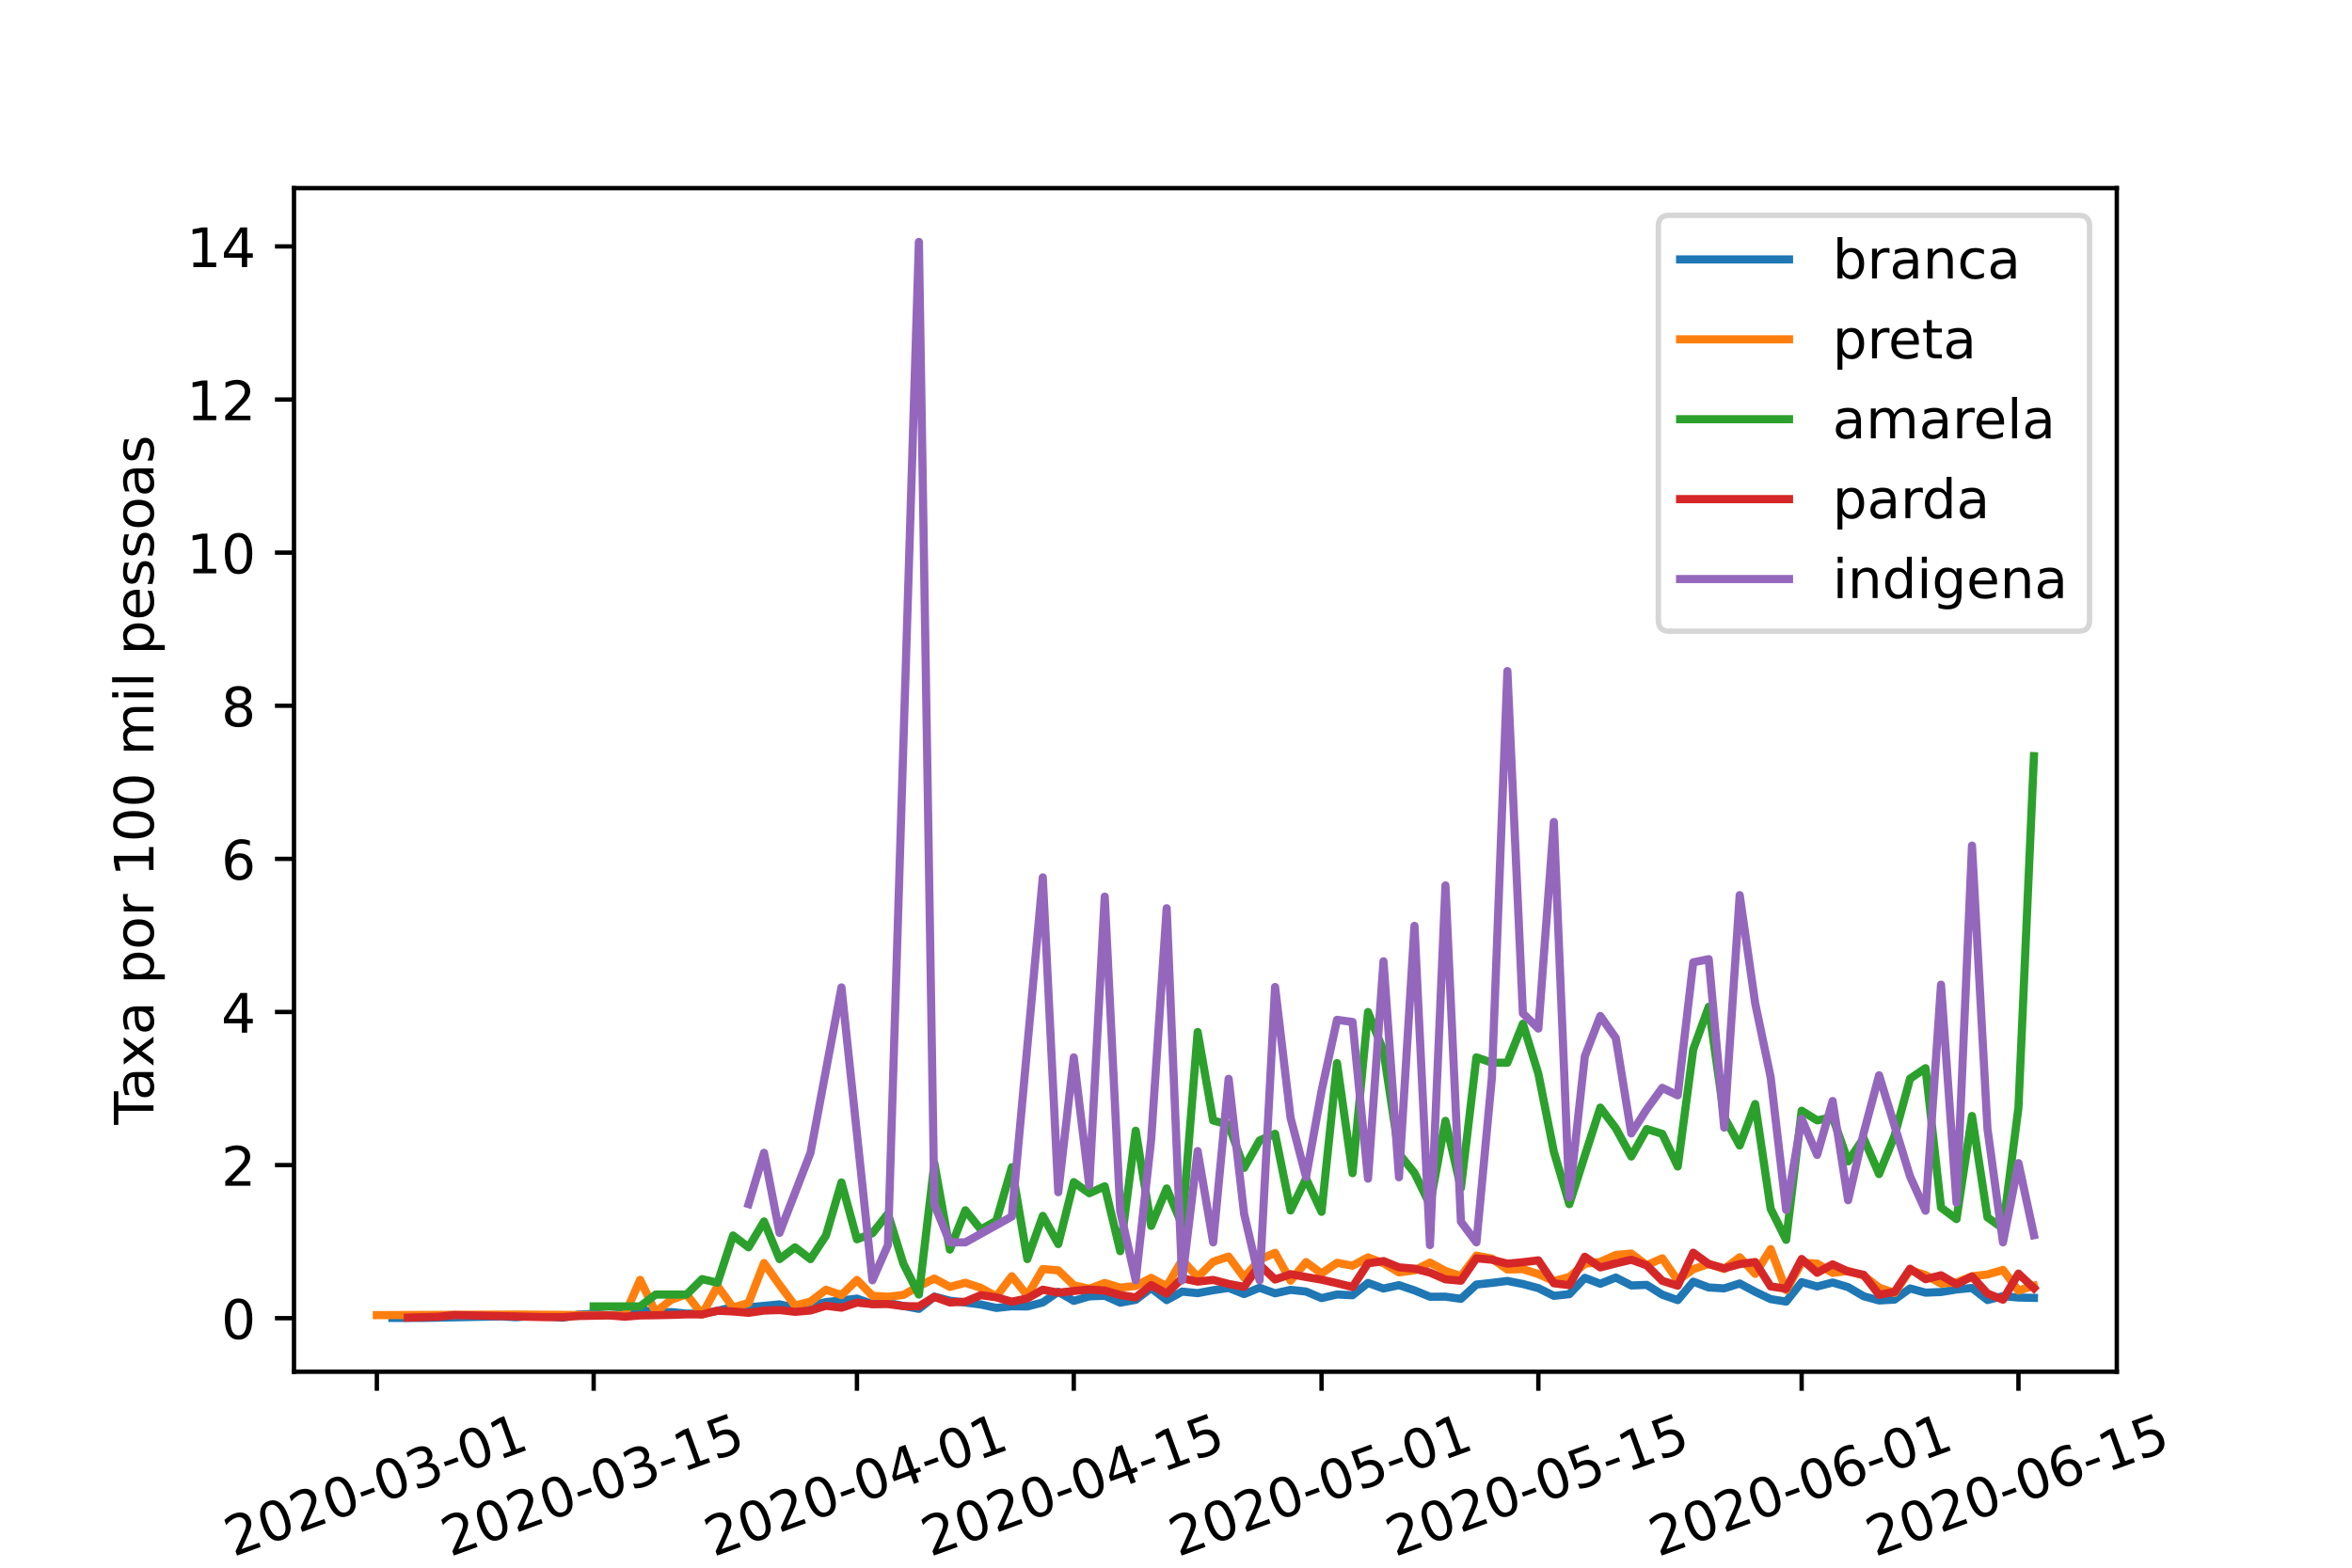 <?xml version="1.0" encoding="utf-8" standalone="no"?>
<!DOCTYPE svg PUBLIC "-//W3C//DTD SVG 1.1//EN"
  "http://www.w3.org/Graphics/SVG/1.1/DTD/svg11.dtd">
<!-- Created with matplotlib (https://matplotlib.org/) -->
<svg height="288pt" version="1.1" viewBox="0 0 432 288" width="432pt" xmlns="http://www.w3.org/2000/svg" xmlns:xlink="http://www.w3.org/1999/xlink">
 <defs>
  <style type="text/css">
*{stroke-linecap:butt;stroke-linejoin:round;}
  </style>
 </defs>
 <g id="figure_1">
  <g id="patch_1">
   <path d="M 0 288 
L 432 288 
L 432 0 
L 0 0 
z
" style="fill:#ffffff;"/>
  </g>
  <g id="axes_1">
   <g id="patch_2">
    <path d="M 54 252 
L 388.8 252 
L 388.8 34.56 
L 54 34.56 
z
" style="fill:#ffffff;"/>
   </g>
   <g id="matplotlib.axis_1">
    <g id="xtick_1">
     <g id="line2d_1">
      <defs>
       <path d="M 0 0 
L 0 3.5 
" id="m5250e4dfdf" style="stroke:#000000;stroke-width:0.8;"/>
      </defs>
      <g>
       <use style="stroke:#000000;stroke-width:0.8;" x="69.218" xlink:href="#m5250e4dfdf" y="252"/>
      </g>
     </g>
     <g id="text_1">
      <!-- 2020-03-01 -->
      <defs>
       <path d="M 19.188 8.297 
L 53.609 8.297 
L 53.609 0 
L 7.328 0 
L 7.328 8.297 
Q 12.938 14.109 22.625 23.891 
Q 32.328 33.688 34.812 36.531 
Q 39.547 41.844 41.422 45.531 
Q 43.312 49.219 43.312 52.781 
Q 43.312 58.594 39.234 62.25 
Q 35.156 65.922 28.609 65.922 
Q 23.969 65.922 18.812 64.312 
Q 13.672 62.703 7.812 59.422 
L 7.812 69.391 
Q 13.766 71.781 18.938 73 
Q 24.125 74.219 28.422 74.219 
Q 39.75 74.219 46.484 68.547 
Q 53.219 62.891 53.219 53.422 
Q 53.219 48.922 51.531 44.891 
Q 49.859 40.875 45.406 35.406 
Q 44.188 33.984 37.641 27.219 
Q 31.109 20.453 19.188 8.297 
z
" id="DejaVuSans-50"/>
       <path d="M 31.781 66.406 
Q 24.172 66.406 20.328 58.906 
Q 16.5 51.422 16.5 36.375 
Q 16.5 21.391 20.328 13.891 
Q 24.172 6.391 31.781 6.391 
Q 39.453 6.391 43.281 13.891 
Q 47.125 21.391 47.125 36.375 
Q 47.125 51.422 43.281 58.906 
Q 39.453 66.406 31.781 66.406 
z
M 31.781 74.219 
Q 44.047 74.219 50.516 64.516 
Q 56.984 54.828 56.984 36.375 
Q 56.984 17.969 50.516 8.266 
Q 44.047 -1.422 31.781 -1.422 
Q 19.531 -1.422 13.062 8.266 
Q 6.594 17.969 6.594 36.375 
Q 6.594 54.828 13.062 64.516 
Q 19.531 74.219 31.781 74.219 
z
" id="DejaVuSans-48"/>
       <path d="M 4.891 31.391 
L 31.203 31.391 
L 31.203 23.391 
L 4.891 23.391 
z
" id="DejaVuSans-45"/>
       <path d="M 40.578 39.312 
Q 47.656 37.797 51.625 33 
Q 55.609 28.219 55.609 21.188 
Q 55.609 10.406 48.188 4.484 
Q 40.766 -1.422 27.094 -1.422 
Q 22.516 -1.422 17.656 -0.516 
Q 12.797 0.391 7.625 2.203 
L 7.625 11.719 
Q 11.719 9.328 16.594 8.109 
Q 21.484 6.891 26.812 6.891 
Q 36.078 6.891 40.938 10.547 
Q 45.797 14.203 45.797 21.188 
Q 45.797 27.641 41.281 31.266 
Q 36.766 34.906 28.719 34.906 
L 20.219 34.906 
L 20.219 43.016 
L 29.109 43.016 
Q 36.375 43.016 40.234 45.922 
Q 44.094 48.828 44.094 54.297 
Q 44.094 59.906 40.109 62.906 
Q 36.141 65.922 28.719 65.922 
Q 24.656 65.922 20.016 65.031 
Q 15.375 64.156 9.812 62.312 
L 9.812 71.094 
Q 15.438 72.656 20.344 73.438 
Q 25.25 74.219 29.594 74.219 
Q 40.828 74.219 47.359 69.109 
Q 53.906 64.016 53.906 55.328 
Q 53.906 49.266 50.438 45.094 
Q 46.969 40.922 40.578 39.312 
z
" id="DejaVuSans-51"/>
       <path d="M 12.406 8.297 
L 28.516 8.297 
L 28.516 63.922 
L 10.984 60.406 
L 10.984 69.391 
L 28.422 72.906 
L 38.281 72.906 
L 38.281 8.297 
L 54.391 8.297 
L 54.391 0 
L 12.406 0 
z
" id="DejaVuSans-49"/>
      </defs>
      <g transform="translate(42.857 286.017)rotate(-20)scale(0.1 -0.1)">
       <use xlink:href="#DejaVuSans-50"/>
       <use x="63.623" xlink:href="#DejaVuSans-48"/>
       <use x="127.246" xlink:href="#DejaVuSans-50"/>
       <use x="190.869" xlink:href="#DejaVuSans-48"/>
       <use x="254.492" xlink:href="#DejaVuSans-45"/>
       <use x="290.576" xlink:href="#DejaVuSans-48"/>
       <use x="354.199" xlink:href="#DejaVuSans-51"/>
       <use x="417.822" xlink:href="#DejaVuSans-45"/>
       <use x="453.906" xlink:href="#DejaVuSans-48"/>
       <use x="517.529" xlink:href="#DejaVuSans-49"/>
      </g>
     </g>
    </g>
    <g id="xtick_2">
     <g id="line2d_2">
      <g>
       <use style="stroke:#000000;stroke-width:0.8;" x="109.041" xlink:href="#m5250e4dfdf" y="252"/>
      </g>
     </g>
     <g id="text_2">
      <!-- 2020-03-15 -->
      <defs>
       <path d="M 10.797 72.906 
L 49.516 72.906 
L 49.516 64.594 
L 19.828 64.594 
L 19.828 46.734 
Q 21.969 47.469 24.109 47.828 
Q 26.266 48.188 28.422 48.188 
Q 40.625 48.188 47.75 41.5 
Q 54.891 34.812 54.891 23.391 
Q 54.891 11.625 47.562 5.094 
Q 40.234 -1.422 26.906 -1.422 
Q 22.312 -1.422 17.547 -0.641 
Q 12.797 0.141 7.719 1.703 
L 7.719 11.625 
Q 12.109 9.234 16.797 8.062 
Q 21.484 6.891 26.703 6.891 
Q 35.156 6.891 40.078 11.328 
Q 45.016 15.766 45.016 23.391 
Q 45.016 31 40.078 35.438 
Q 35.156 39.891 26.703 39.891 
Q 22.75 39.891 18.812 39.016 
Q 14.891 38.141 10.797 36.281 
z
" id="DejaVuSans-53"/>
      </defs>
      <g transform="translate(82.68 286.017)rotate(-20)scale(0.1 -0.1)">
       <use xlink:href="#DejaVuSans-50"/>
       <use x="63.623" xlink:href="#DejaVuSans-48"/>
       <use x="127.246" xlink:href="#DejaVuSans-50"/>
       <use x="190.869" xlink:href="#DejaVuSans-48"/>
       <use x="254.492" xlink:href="#DejaVuSans-45"/>
       <use x="290.576" xlink:href="#DejaVuSans-48"/>
       <use x="354.199" xlink:href="#DejaVuSans-51"/>
       <use x="417.822" xlink:href="#DejaVuSans-45"/>
       <use x="453.906" xlink:href="#DejaVuSans-49"/>
       <use x="517.529" xlink:href="#DejaVuSans-53"/>
      </g>
     </g>
    </g>
    <g id="xtick_3">
     <g id="line2d_3">
      <g>
       <use style="stroke:#000000;stroke-width:0.8;" x="157.398" xlink:href="#m5250e4dfdf" y="252"/>
      </g>
     </g>
     <g id="text_3">
      <!-- 2020-04-01 -->
      <defs>
       <path d="M 37.797 64.312 
L 12.891 25.391 
L 37.797 25.391 
z
M 35.203 72.906 
L 47.609 72.906 
L 47.609 25.391 
L 58.016 25.391 
L 58.016 17.188 
L 47.609 17.188 
L 47.609 0 
L 37.797 0 
L 37.797 17.188 
L 4.891 17.188 
L 4.891 26.703 
z
" id="DejaVuSans-52"/>
      </defs>
      <g transform="translate(131.037 286.017)rotate(-20)scale(0.1 -0.1)">
       <use xlink:href="#DejaVuSans-50"/>
       <use x="63.623" xlink:href="#DejaVuSans-48"/>
       <use x="127.246" xlink:href="#DejaVuSans-50"/>
       <use x="190.869" xlink:href="#DejaVuSans-48"/>
       <use x="254.492" xlink:href="#DejaVuSans-45"/>
       <use x="290.576" xlink:href="#DejaVuSans-48"/>
       <use x="354.199" xlink:href="#DejaVuSans-52"/>
       <use x="417.822" xlink:href="#DejaVuSans-45"/>
       <use x="453.906" xlink:href="#DejaVuSans-48"/>
       <use x="517.529" xlink:href="#DejaVuSans-49"/>
      </g>
     </g>
    </g>
    <g id="xtick_4">
     <g id="line2d_4">
      <g>
       <use style="stroke:#000000;stroke-width:0.8;" x="197.222" xlink:href="#m5250e4dfdf" y="252"/>
      </g>
     </g>
     <g id="text_4">
      <!-- 2020-04-15 -->
      <g transform="translate(170.86 286.017)rotate(-20)scale(0.1 -0.1)">
       <use xlink:href="#DejaVuSans-50"/>
       <use x="63.623" xlink:href="#DejaVuSans-48"/>
       <use x="127.246" xlink:href="#DejaVuSans-50"/>
       <use x="190.869" xlink:href="#DejaVuSans-48"/>
       <use x="254.492" xlink:href="#DejaVuSans-45"/>
       <use x="290.576" xlink:href="#DejaVuSans-48"/>
       <use x="354.199" xlink:href="#DejaVuSans-52"/>
       <use x="417.822" xlink:href="#DejaVuSans-45"/>
       <use x="453.906" xlink:href="#DejaVuSans-49"/>
       <use x="517.529" xlink:href="#DejaVuSans-53"/>
      </g>
     </g>
    </g>
    <g id="xtick_5">
     <g id="line2d_5">
      <g>
       <use style="stroke:#000000;stroke-width:0.8;" x="242.734" xlink:href="#m5250e4dfdf" y="252"/>
      </g>
     </g>
     <g id="text_5">
      <!-- 2020-05-01 -->
      <g transform="translate(216.372 286.017)rotate(-20)scale(0.1 -0.1)">
       <use xlink:href="#DejaVuSans-50"/>
       <use x="63.623" xlink:href="#DejaVuSans-48"/>
       <use x="127.246" xlink:href="#DejaVuSans-50"/>
       <use x="190.869" xlink:href="#DejaVuSans-48"/>
       <use x="254.492" xlink:href="#DejaVuSans-45"/>
       <use x="290.576" xlink:href="#DejaVuSans-48"/>
       <use x="354.199" xlink:href="#DejaVuSans-53"/>
       <use x="417.822" xlink:href="#DejaVuSans-45"/>
       <use x="453.906" xlink:href="#DejaVuSans-48"/>
       <use x="517.529" xlink:href="#DejaVuSans-49"/>
      </g>
     </g>
    </g>
    <g id="xtick_6">
     <g id="line2d_6">
      <g>
       <use style="stroke:#000000;stroke-width:0.8;" x="282.557" xlink:href="#m5250e4dfdf" y="252"/>
      </g>
     </g>
     <g id="text_6">
      <!-- 2020-05-15 -->
      <g transform="translate(256.196 286.017)rotate(-20)scale(0.1 -0.1)">
       <use xlink:href="#DejaVuSans-50"/>
       <use x="63.623" xlink:href="#DejaVuSans-48"/>
       <use x="127.246" xlink:href="#DejaVuSans-50"/>
       <use x="190.869" xlink:href="#DejaVuSans-48"/>
       <use x="254.492" xlink:href="#DejaVuSans-45"/>
       <use x="290.576" xlink:href="#DejaVuSans-48"/>
       <use x="354.199" xlink:href="#DejaVuSans-53"/>
       <use x="417.822" xlink:href="#DejaVuSans-45"/>
       <use x="453.906" xlink:href="#DejaVuSans-49"/>
       <use x="517.529" xlink:href="#DejaVuSans-53"/>
      </g>
     </g>
    </g>
    <g id="xtick_7">
     <g id="line2d_7">
      <g>
       <use style="stroke:#000000;stroke-width:0.8;" x="330.914" xlink:href="#m5250e4dfdf" y="252"/>
      </g>
     </g>
     <g id="text_7">
      <!-- 2020-06-01 -->
      <defs>
       <path d="M 33.016 40.375 
Q 26.375 40.375 22.484 35.828 
Q 18.609 31.297 18.609 23.391 
Q 18.609 15.531 22.484 10.953 
Q 26.375 6.391 33.016 6.391 
Q 39.656 6.391 43.531 10.953 
Q 47.406 15.531 47.406 23.391 
Q 47.406 31.297 43.531 35.828 
Q 39.656 40.375 33.016 40.375 
z
M 52.594 71.297 
L 52.594 62.312 
Q 48.875 64.062 45.094 64.984 
Q 41.312 65.922 37.594 65.922 
Q 27.828 65.922 22.672 59.328 
Q 17.531 52.734 16.797 39.406 
Q 19.672 43.656 24.016 45.922 
Q 28.375 48.188 33.594 48.188 
Q 44.578 48.188 50.953 41.516 
Q 57.328 34.859 57.328 23.391 
Q 57.328 12.156 50.688 5.359 
Q 44.047 -1.422 33.016 -1.422 
Q 20.359 -1.422 13.672 8.266 
Q 6.984 17.969 6.984 36.375 
Q 6.984 53.656 15.188 63.938 
Q 23.391 74.219 37.203 74.219 
Q 40.922 74.219 44.703 73.484 
Q 48.484 72.75 52.594 71.297 
z
" id="DejaVuSans-54"/>
      </defs>
      <g transform="translate(304.552 286.017)rotate(-20)scale(0.1 -0.1)">
       <use xlink:href="#DejaVuSans-50"/>
       <use x="63.623" xlink:href="#DejaVuSans-48"/>
       <use x="127.246" xlink:href="#DejaVuSans-50"/>
       <use x="190.869" xlink:href="#DejaVuSans-48"/>
       <use x="254.492" xlink:href="#DejaVuSans-45"/>
       <use x="290.576" xlink:href="#DejaVuSans-48"/>
       <use x="354.199" xlink:href="#DejaVuSans-54"/>
       <use x="417.822" xlink:href="#DejaVuSans-45"/>
       <use x="453.906" xlink:href="#DejaVuSans-48"/>
       <use x="517.529" xlink:href="#DejaVuSans-49"/>
      </g>
     </g>
    </g>
    <g id="xtick_8">
     <g id="line2d_8">
      <g>
       <use style="stroke:#000000;stroke-width:0.8;" x="370.737" xlink:href="#m5250e4dfdf" y="252"/>
      </g>
     </g>
     <g id="text_8">
      <!-- 2020-06-15 -->
      <g transform="translate(344.376 286.017)rotate(-20)scale(0.1 -0.1)">
       <use xlink:href="#DejaVuSans-50"/>
       <use x="63.623" xlink:href="#DejaVuSans-48"/>
       <use x="127.246" xlink:href="#DejaVuSans-50"/>
       <use x="190.869" xlink:href="#DejaVuSans-48"/>
       <use x="254.492" xlink:href="#DejaVuSans-45"/>
       <use x="290.576" xlink:href="#DejaVuSans-48"/>
       <use x="354.199" xlink:href="#DejaVuSans-54"/>
       <use x="417.822" xlink:href="#DejaVuSans-45"/>
       <use x="453.906" xlink:href="#DejaVuSans-49"/>
       <use x="517.529" xlink:href="#DejaVuSans-53"/>
      </g>
     </g>
    </g>
    <g id="text_9">
     <!-- Data -->
     <defs>
      <path d="M 19.672 64.797 
L 19.672 8.109 
L 31.594 8.109 
Q 46.688 8.109 53.688 14.938 
Q 60.688 21.781 60.688 36.531 
Q 60.688 51.172 53.688 57.984 
Q 46.688 64.797 31.594 64.797 
z
M 9.812 72.906 
L 30.078 72.906 
Q 51.266 72.906 61.172 64.094 
Q 71.094 55.281 71.094 36.531 
Q 71.094 17.672 61.125 8.828 
Q 51.172 0 30.078 0 
L 9.812 0 
z
" id="DejaVuSans-68"/>
      <path d="M 34.281 27.484 
Q 23.391 27.484 19.188 25 
Q 14.984 22.516 14.984 16.5 
Q 14.984 11.719 18.141 8.906 
Q 21.297 6.109 26.703 6.109 
Q 34.188 6.109 38.703 11.406 
Q 43.219 16.703 43.219 25.484 
L 43.219 27.484 
z
M 52.203 31.203 
L 52.203 0 
L 43.219 0 
L 43.219 8.297 
Q 40.141 3.328 35.547 0.953 
Q 30.953 -1.422 24.312 -1.422 
Q 15.922 -1.422 10.953 3.297 
Q 6 8.016 6 15.922 
Q 6 25.141 12.172 29.828 
Q 18.359 34.516 30.609 34.516 
L 43.219 34.516 
L 43.219 35.406 
Q 43.219 41.609 39.141 45 
Q 35.062 48.391 27.688 48.391 
Q 23 48.391 18.547 47.266 
Q 14.109 46.141 10.016 43.891 
L 10.016 52.203 
Q 14.938 54.109 19.578 55.047 
Q 24.219 56 28.609 56 
Q 40.484 56 46.344 49.844 
Q 52.203 43.703 52.203 31.203 
z
" id="DejaVuSans-97"/>
      <path d="M 18.312 70.219 
L 18.312 54.688 
L 36.812 54.688 
L 36.812 47.703 
L 18.312 47.703 
L 18.312 18.016 
Q 18.312 11.328 20.141 9.422 
Q 21.969 7.516 27.594 7.516 
L 36.812 7.516 
L 36.812 0 
L 27.594 0 
Q 17.188 0 13.234 3.875 
Q 9.281 7.766 9.281 18.016 
L 9.281 47.703 
L 2.688 47.703 
L 2.688 54.688 
L 9.281 54.688 
L 9.281 70.219 
z
" id="DejaVuSans-116"/>
     </defs>
     <g transform="translate(209.462 299.57)scale(0.1 -0.1)">
      <use xlink:href="#DejaVuSans-68"/>
      <use x="77.002" xlink:href="#DejaVuSans-97"/>
      <use x="138.281" xlink:href="#DejaVuSans-116"/>
      <use x="177.49" xlink:href="#DejaVuSans-97"/>
     </g>
    </g>
   </g>
   <g id="matplotlib.axis_2">
    <g id="ytick_1">
     <g id="line2d_9">
      <defs>
       <path d="M 0 0 
L -3.5 0 
" id="me9a657e774" style="stroke:#000000;stroke-width:0.8;"/>
      </defs>
      <g>
       <use style="stroke:#000000;stroke-width:0.8;" x="54" xlink:href="#me9a657e774" y="242.164"/>
      </g>
     </g>
     <g id="text_10">
      <!-- 0 -->
      <g transform="translate(40.638 245.963)scale(0.1 -0.1)">
       <use xlink:href="#DejaVuSans-48"/>
      </g>
     </g>
    </g>
    <g id="ytick_2">
     <g id="line2d_10">
      <g>
       <use style="stroke:#000000;stroke-width:0.8;" x="54" xlink:href="#me9a657e774" y="214.036"/>
      </g>
     </g>
     <g id="text_11">
      <!-- 2 -->
      <g transform="translate(40.638 217.836)scale(0.1 -0.1)">
       <use xlink:href="#DejaVuSans-50"/>
      </g>
     </g>
    </g>
    <g id="ytick_3">
     <g id="line2d_11">
      <g>
       <use style="stroke:#000000;stroke-width:0.8;" x="54" xlink:href="#me9a657e774" y="185.909"/>
      </g>
     </g>
     <g id="text_12">
      <!-- 4 -->
      <g transform="translate(40.638 189.708)scale(0.1 -0.1)">
       <use xlink:href="#DejaVuSans-52"/>
      </g>
     </g>
    </g>
    <g id="ytick_4">
     <g id="line2d_12">
      <g>
       <use style="stroke:#000000;stroke-width:0.8;" x="54" xlink:href="#me9a657e774" y="157.781"/>
      </g>
     </g>
     <g id="text_13">
      <!-- 6 -->
      <g transform="translate(40.638 161.58)scale(0.1 -0.1)">
       <use xlink:href="#DejaVuSans-54"/>
      </g>
     </g>
    </g>
    <g id="ytick_5">
     <g id="line2d_13">
      <g>
       <use style="stroke:#000000;stroke-width:0.8;" x="54" xlink:href="#me9a657e774" y="129.653"/>
      </g>
     </g>
     <g id="text_14">
      <!-- 8 -->
      <defs>
       <path d="M 31.781 34.625 
Q 24.75 34.625 20.719 30.859 
Q 16.703 27.094 16.703 20.516 
Q 16.703 13.922 20.719 10.156 
Q 24.75 6.391 31.781 6.391 
Q 38.812 6.391 42.859 10.172 
Q 46.922 13.969 46.922 20.516 
Q 46.922 27.094 42.891 30.859 
Q 38.875 34.625 31.781 34.625 
z
M 21.922 38.812 
Q 15.578 40.375 12.031 44.719 
Q 8.5 49.078 8.5 55.328 
Q 8.5 64.062 14.719 69.141 
Q 20.953 74.219 31.781 74.219 
Q 42.672 74.219 48.875 69.141 
Q 55.078 64.062 55.078 55.328 
Q 55.078 49.078 51.531 44.719 
Q 48 40.375 41.703 38.812 
Q 48.828 37.156 52.797 32.312 
Q 56.781 27.484 56.781 20.516 
Q 56.781 9.906 50.312 4.234 
Q 43.844 -1.422 31.781 -1.422 
Q 19.734 -1.422 13.25 4.234 
Q 6.781 9.906 6.781 20.516 
Q 6.781 27.484 10.781 32.312 
Q 14.797 37.156 21.922 38.812 
z
M 18.312 54.391 
Q 18.312 48.734 21.844 45.562 
Q 25.391 42.391 31.781 42.391 
Q 38.141 42.391 41.719 45.562 
Q 45.312 48.734 45.312 54.391 
Q 45.312 60.062 41.719 63.234 
Q 38.141 66.406 31.781 66.406 
Q 25.391 66.406 21.844 63.234 
Q 18.312 60.062 18.312 54.391 
z
" id="DejaVuSans-56"/>
      </defs>
      <g transform="translate(40.638 133.452)scale(0.1 -0.1)">
       <use xlink:href="#DejaVuSans-56"/>
      </g>
     </g>
    </g>
    <g id="ytick_6">
     <g id="line2d_14">
      <g>
       <use style="stroke:#000000;stroke-width:0.8;" x="54" xlink:href="#me9a657e774" y="101.526"/>
      </g>
     </g>
     <g id="text_15">
      <!-- 10 -->
      <g transform="translate(34.275 105.325)scale(0.1 -0.1)">
       <use xlink:href="#DejaVuSans-49"/>
       <use x="63.623" xlink:href="#DejaVuSans-48"/>
      </g>
     </g>
    </g>
    <g id="ytick_7">
     <g id="line2d_15">
      <g>
       <use style="stroke:#000000;stroke-width:0.8;" x="54" xlink:href="#me9a657e774" y="73.398"/>
      </g>
     </g>
     <g id="text_16">
      <!-- 12 -->
      <g transform="translate(34.275 77.197)scale(0.1 -0.1)">
       <use xlink:href="#DejaVuSans-49"/>
       <use x="63.623" xlink:href="#DejaVuSans-50"/>
      </g>
     </g>
    </g>
    <g id="ytick_8">
     <g id="line2d_16">
      <g>
       <use style="stroke:#000000;stroke-width:0.8;" x="54" xlink:href="#me9a657e774" y="45.27"/>
      </g>
     </g>
     <g id="text_17">
      <!-- 14 -->
      <g transform="translate(34.275 49.069)scale(0.1 -0.1)">
       <use xlink:href="#DejaVuSans-49"/>
       <use x="63.623" xlink:href="#DejaVuSans-52"/>
      </g>
     </g>
    </g>
    <g id="text_18">
     <!-- Taxa por 100 mil pessoas -->
     <defs>
      <path d="M -0.297 72.906 
L 61.375 72.906 
L 61.375 64.594 
L 35.5 64.594 
L 35.5 0 
L 25.594 0 
L 25.594 64.594 
L -0.297 64.594 
z
" id="DejaVuSans-84"/>
      <path d="M 54.891 54.688 
L 35.109 28.078 
L 55.906 0 
L 45.312 0 
L 29.391 21.484 
L 13.484 0 
L 2.875 0 
L 24.125 28.609 
L 4.688 54.688 
L 15.281 54.688 
L 29.781 35.203 
L 44.281 54.688 
z
" id="DejaVuSans-120"/>
      <path id="DejaVuSans-32"/>
      <path d="M 18.109 8.203 
L 18.109 -20.797 
L 9.078 -20.797 
L 9.078 54.688 
L 18.109 54.688 
L 18.109 46.391 
Q 20.953 51.266 25.266 53.625 
Q 29.594 56 35.594 56 
Q 45.562 56 51.781 48.094 
Q 58.016 40.188 58.016 27.297 
Q 58.016 14.406 51.781 6.484 
Q 45.562 -1.422 35.594 -1.422 
Q 29.594 -1.422 25.266 0.953 
Q 20.953 3.328 18.109 8.203 
z
M 48.688 27.297 
Q 48.688 37.203 44.609 42.844 
Q 40.531 48.484 33.406 48.484 
Q 26.266 48.484 22.188 42.844 
Q 18.109 37.203 18.109 27.297 
Q 18.109 17.391 22.188 11.75 
Q 26.266 6.109 33.406 6.109 
Q 40.531 6.109 44.609 11.75 
Q 48.688 17.391 48.688 27.297 
z
" id="DejaVuSans-112"/>
      <path d="M 30.609 48.391 
Q 23.391 48.391 19.188 42.75 
Q 14.984 37.109 14.984 27.297 
Q 14.984 17.484 19.156 11.844 
Q 23.344 6.203 30.609 6.203 
Q 37.797 6.203 41.984 11.859 
Q 46.188 17.531 46.188 27.297 
Q 46.188 37.016 41.984 42.703 
Q 37.797 48.391 30.609 48.391 
z
M 30.609 56 
Q 42.328 56 49.016 48.375 
Q 55.719 40.766 55.719 27.297 
Q 55.719 13.875 49.016 6.219 
Q 42.328 -1.422 30.609 -1.422 
Q 18.844 -1.422 12.172 6.219 
Q 5.516 13.875 5.516 27.297 
Q 5.516 40.766 12.172 48.375 
Q 18.844 56 30.609 56 
z
" id="DejaVuSans-111"/>
      <path d="M 41.109 46.297 
Q 39.594 47.172 37.812 47.578 
Q 36.031 48 33.891 48 
Q 26.266 48 22.188 43.047 
Q 18.109 38.094 18.109 28.812 
L 18.109 0 
L 9.078 0 
L 9.078 54.688 
L 18.109 54.688 
L 18.109 46.188 
Q 20.953 51.172 25.484 53.578 
Q 30.031 56 36.531 56 
Q 37.453 56 38.578 55.875 
Q 39.703 55.766 41.062 55.516 
z
" id="DejaVuSans-114"/>
      <path d="M 52 44.188 
Q 55.375 50.25 60.062 53.125 
Q 64.75 56 71.094 56 
Q 79.641 56 84.281 50.016 
Q 88.922 44.047 88.922 33.016 
L 88.922 0 
L 79.891 0 
L 79.891 32.719 
Q 79.891 40.578 77.094 44.375 
Q 74.312 48.188 68.609 48.188 
Q 61.625 48.188 57.562 43.547 
Q 53.516 38.922 53.516 30.906 
L 53.516 0 
L 44.484 0 
L 44.484 32.719 
Q 44.484 40.625 41.703 44.406 
Q 38.922 48.188 33.109 48.188 
Q 26.219 48.188 22.156 43.531 
Q 18.109 38.875 18.109 30.906 
L 18.109 0 
L 9.078 0 
L 9.078 54.688 
L 18.109 54.688 
L 18.109 46.188 
Q 21.188 51.219 25.484 53.609 
Q 29.781 56 35.688 56 
Q 41.656 56 45.828 52.969 
Q 50 49.953 52 44.188 
z
" id="DejaVuSans-109"/>
      <path d="M 9.422 54.688 
L 18.406 54.688 
L 18.406 0 
L 9.422 0 
z
M 9.422 75.984 
L 18.406 75.984 
L 18.406 64.594 
L 9.422 64.594 
z
" id="DejaVuSans-105"/>
      <path d="M 9.422 75.984 
L 18.406 75.984 
L 18.406 0 
L 9.422 0 
z
" id="DejaVuSans-108"/>
      <path d="M 56.203 29.594 
L 56.203 25.203 
L 14.891 25.203 
Q 15.484 15.922 20.484 11.062 
Q 25.484 6.203 34.422 6.203 
Q 39.594 6.203 44.453 7.469 
Q 49.312 8.734 54.109 11.281 
L 54.109 2.781 
Q 49.266 0.734 44.188 -0.344 
Q 39.109 -1.422 33.891 -1.422 
Q 20.797 -1.422 13.156 6.188 
Q 5.516 13.812 5.516 26.812 
Q 5.516 40.234 12.766 48.109 
Q 20.016 56 32.328 56 
Q 43.359 56 49.781 48.891 
Q 56.203 41.797 56.203 29.594 
z
M 47.219 32.234 
Q 47.125 39.594 43.094 43.984 
Q 39.062 48.391 32.422 48.391 
Q 24.906 48.391 20.391 44.141 
Q 15.875 39.891 15.188 32.172 
z
" id="DejaVuSans-101"/>
      <path d="M 44.281 53.078 
L 44.281 44.578 
Q 40.484 46.531 36.375 47.5 
Q 32.281 48.484 27.875 48.484 
Q 21.188 48.484 17.844 46.438 
Q 14.5 44.391 14.5 40.281 
Q 14.5 37.156 16.891 35.375 
Q 19.281 33.594 26.516 31.984 
L 29.594 31.297 
Q 39.156 29.25 43.188 25.516 
Q 47.219 21.781 47.219 15.094 
Q 47.219 7.469 41.188 3.016 
Q 35.156 -1.422 24.609 -1.422 
Q 20.219 -1.422 15.453 -0.562 
Q 10.688 0.297 5.422 2 
L 5.422 11.281 
Q 10.406 8.688 15.234 7.391 
Q 20.062 6.109 24.812 6.109 
Q 31.156 6.109 34.562 8.281 
Q 37.984 10.453 37.984 14.406 
Q 37.984 18.062 35.516 20.016 
Q 33.062 21.969 24.703 23.781 
L 21.578 24.516 
Q 13.234 26.266 9.516 29.906 
Q 5.812 33.547 5.812 39.891 
Q 5.812 47.609 11.281 51.797 
Q 16.75 56 26.812 56 
Q 31.781 56 36.172 55.266 
Q 40.578 54.547 44.281 53.078 
z
" id="DejaVuSans-115"/>
     </defs>
     <g transform="translate(28.195 206.622)rotate(-90)scale(0.1 -0.1)">
      <use xlink:href="#DejaVuSans-84"/>
      <use x="44.584" xlink:href="#DejaVuSans-97"/>
      <use x="105.863" xlink:href="#DejaVuSans-120"/>
      <use x="165.043" xlink:href="#DejaVuSans-97"/>
      <use x="226.322" xlink:href="#DejaVuSans-32"/>
      <use x="258.109" xlink:href="#DejaVuSans-112"/>
      <use x="321.586" xlink:href="#DejaVuSans-111"/>
      <use x="382.768" xlink:href="#DejaVuSans-114"/>
      <use x="423.881" xlink:href="#DejaVuSans-32"/>
      <use x="455.668" xlink:href="#DejaVuSans-49"/>
      <use x="519.291" xlink:href="#DejaVuSans-48"/>
      <use x="582.914" xlink:href="#DejaVuSans-48"/>
      <use x="646.537" xlink:href="#DejaVuSans-32"/>
      <use x="678.324" xlink:href="#DejaVuSans-109"/>
      <use x="775.736" xlink:href="#DejaVuSans-105"/>
      <use x="803.52" xlink:href="#DejaVuSans-108"/>
      <use x="831.303" xlink:href="#DejaVuSans-32"/>
      <use x="863.09" xlink:href="#DejaVuSans-112"/>
      <use x="926.566" xlink:href="#DejaVuSans-101"/>
      <use x="988.09" xlink:href="#DejaVuSans-115"/>
      <use x="1040.189" xlink:href="#DejaVuSans-115"/>
      <use x="1092.289" xlink:href="#DejaVuSans-111"/>
      <use x="1153.471" xlink:href="#DejaVuSans-97"/>
      <use x="1214.75" xlink:href="#DejaVuSans-115"/>
     </g>
    </g>
   </g>
   <g id="line2d_17">
    <path clip-path="url(#p7a784f2724)" d="M 72.063 242.116 
L 77.752 242.116 
L 91.974 241.835 
L 94.819 241.993 
L 97.663 241.733 
L 100.508 241.807 
L 103.352 242.069 
L 106.197 241.497 
L 109.041 241.372 
L 111.886 241.625 
L 114.731 241.31 
L 117.575 240.459 
L 120.42 241.264 
L 123.264 241.04 
L 126.109 241.328 
L 128.953 241.327 
L 131.798 240.816 
L 134.642 240.108 
L 137.487 240.166 
L 140.331 239.903 
L 143.176 239.622 
L 146.02 240.246 
L 148.865 239.853 
L 151.709 239.207 
L 154.554 238.924 
L 157.398 238.564 
L 160.243 239.572 
L 163.087 239.357 
L 165.932 239.921 
L 168.776 240.449 
L 171.621 238.207 
L 174.465 238.95 
L 177.31 239.289 
L 180.154 239.646 
L 182.999 240.279 
L 185.844 239.975 
L 188.688 240.011 
L 191.533 239.27 
L 194.377 237.32 
L 197.222 238.984 
L 200.066 238.158 
L 202.911 238.044 
L 205.755 239.315 
L 208.6 238.788 
L 211.444 236.633 
L 214.289 238.844 
L 217.133 237.279 
L 219.978 237.564 
L 222.822 237.025 
L 225.667 236.602 
L 228.511 237.739 
L 231.356 236.571 
L 234.2 237.601 
L 237.045 236.961 
L 239.889 237.27 
L 242.734 238.472 
L 245.578 237.81 
L 248.423 237.947 
L 251.267 235.688 
L 254.112 236.718 
L 256.957 236.096 
L 259.801 237.053 
L 262.646 238.225 
L 265.49 238.212 
L 268.335 238.61 
L 271.179 235.984 
L 274.024 235.677 
L 276.868 235.323 
L 279.713 235.882 
L 282.557 236.642 
L 285.402 238.059 
L 288.246 237.756 
L 291.091 234.751 
L 293.935 235.838 
L 296.78 234.699 
L 299.624 236.153 
L 302.469 236.046 
L 305.313 237.846 
L 308.158 238.846 
L 311.002 235.457 
L 313.847 236.523 
L 316.691 236.688 
L 319.536 235.788 
L 322.38 237.31 
L 325.225 238.661 
L 328.069 239.117 
L 330.914 235.535 
L 333.759 236.341 
L 336.603 235.612 
L 339.448 236.451 
L 342.292 238.128 
L 345.137 238.909 
L 347.981 238.749 
L 350.826 236.698 
L 353.67 237.476 
L 356.515 237.358 
L 359.359 236.888 
L 362.204 236.62 
L 365.048 238.824 
L 367.893 238.115 
L 370.737 238.372 
L 373.582 238.433 
" style="fill:none;stroke:#1f77b4;stroke-linecap:square;stroke-width:1.5;"/>
   </g>
   <g id="line2d_18">
    <path clip-path="url(#p7a784f2724)" d="M 69.218 241.601 
L 94.819 241.495 
L 109.041 241.601 
L 111.886 241.601 
L 114.731 241.601 
L 117.575 235.118 
L 120.42 241.039 
L 123.264 238.788 
L 126.109 237.775 
L 128.953 241.495 
L 131.798 236.262 
L 134.642 240.201 
L 137.487 239.365 
L 140.331 232.037 
L 143.176 236.04 
L 146.02 239.851 
L 148.865 239.114 
L 151.709 236.943 
L 154.554 237.928 
L 157.398 235.135 
L 160.243 238.05 
L 163.087 238.223 
L 165.932 237.898 
L 168.776 236.282 
L 171.621 234.881 
L 174.465 236.412 
L 177.31 235.664 
L 180.154 236.592 
L 182.999 238.165 
L 185.844 234.45 
L 188.688 237.997 
L 191.533 233.143 
L 194.377 233.371 
L 197.222 236.115 
L 200.066 236.761 
L 202.911 235.693 
L 205.755 236.55 
L 208.6 236.243 
L 211.444 234.752 
L 214.289 236.321 
L 217.133 231.47 
L 219.978 234.627 
L 222.822 231.804 
L 225.667 230.842 
L 228.511 234.711 
L 231.356 231.408 
L 234.2 230.158 
L 237.045 235.273 
L 239.889 231.863 
L 242.734 233.946 
L 245.578 231.988 
L 248.423 232.521 
L 251.267 230.993 
L 254.112 232.069 
L 256.957 233.749 
L 259.801 233.375 
L 262.646 231.952 
L 265.49 233.488 
L 268.335 234.449 
L 271.179 230.672 
L 274.024 231.215 
L 276.868 233.219 
L 279.713 233.154 
L 282.557 234.062 
L 285.402 235.336 
L 288.246 234.596 
L 291.091 232.178 
L 293.935 231.823 
L 296.78 230.549 
L 299.624 230.289 
L 302.469 232.428 
L 305.313 231.164 
L 308.158 235.244 
L 311.002 233.167 
L 313.847 232.188 
L 316.691 233.12 
L 319.536 230.968 
L 322.38 234.025 
L 325.225 229.468 
L 328.069 237.014 
L 330.914 231.97 
L 333.759 232.133 
L 336.603 233.842 
L 339.448 233.477 
L 342.292 234.337 
L 345.137 236.543 
L 347.981 237.525 
L 350.826 233.332 
L 353.67 234.243 
L 356.515 235.802 
L 359.359 235.59 
L 362.204 234.47 
L 365.048 234.136 
L 367.893 233.305 
L 370.737 237.085 
L 373.582 236.212 
" style="fill:none;stroke:#ff7f0e;stroke-linecap:square;stroke-width:1.5;"/>
   </g>
   <g id="line2d_19">
    <path clip-path="url(#p7a784f2724)" d="M 109.041 239.994 
L 117.575 239.994 
L 120.42 237.824 
L 123.264 237.824 
L 126.109 237.824 
L 128.953 234.984 
L 131.798 235.654 
L 134.642 226.973 
L 137.487 229.143 
L 140.331 224.389 
L 143.176 231.313 
L 146.02 229.143 
L 148.865 231.313 
L 151.709 226.973 
L 154.554 217.228 
L 157.398 227.673 
L 160.243 226.562 
L 163.087 222.97 
L 165.932 232.183 
L 168.776 237.824 
L 171.621 213.71 
L 174.465 229.559 
L 177.31 222.338 
L 180.154 225.87 
L 182.999 224.258 
L 185.844 214.427 
L 188.688 231.313 
L 191.533 223.372 
L 194.377 228.545 
L 197.222 217.167 
L 200.066 219.21 
L 202.911 217.939 
L 205.755 229.854 
L 208.6 207.725 
L 211.444 225.208 
L 214.289 218.329 
L 217.133 225.064 
L 219.978 189.585 
L 222.822 205.845 
L 225.667 206.611 
L 228.511 214.551 
L 231.356 209.508 
L 234.2 208.287 
L 237.045 222.375 
L 239.889 216.521 
L 242.734 222.625 
L 245.578 195.302 
L 248.423 215.527 
L 251.267 185.923 
L 254.112 193.072 
L 256.957 211.961 
L 259.801 215.474 
L 262.646 221.335 
L 265.49 205.911 
L 268.335 218.25 
L 271.179 194.242 
L 274.024 195.225 
L 276.868 195.231 
L 279.713 188.071 
L 282.557 197.263 
L 285.402 211.589 
L 288.246 221.215 
L 291.091 212.294 
L 293.935 203.479 
L 296.78 207.271 
L 299.624 212.462 
L 302.469 207.414 
L 305.313 208.301 
L 308.158 214.298 
L 311.002 192.792 
L 313.847 184.96 
L 316.691 205.204 
L 319.536 210.443 
L 322.38 202.823 
L 325.225 222.071 
L 328.069 227.773 
L 330.914 204.051 
L 333.759 205.821 
L 336.603 205.232 
L 339.448 213.359 
L 342.292 209.09 
L 345.137 215.689 
L 347.981 208.633 
L 350.826 198.158 
L 353.67 196.236 
L 356.515 221.842 
L 359.359 223.958 
L 362.204 205.017 
L 365.048 223.648 
L 367.893 225.671 
L 370.737 203.471 
L 373.582 138.911 
" style="fill:none;stroke:#2ca02c;stroke-linecap:square;stroke-width:1.5;"/>
   </g>
   <g id="line2d_20">
    <path clip-path="url(#p7a784f2724)" d="M 74.907 242.061 
L 80.596 241.901 
L 83.441 241.575 
L 100.508 241.981 
L 103.352 241.981 
L 106.197 241.767 
L 111.886 241.65 
L 114.731 241.889 
L 117.575 241.66 
L 120.42 241.62 
L 123.264 241.562 
L 126.109 241.464 
L 128.953 241.479 
L 131.798 240.796 
L 134.642 240.933 
L 137.487 241.175 
L 140.331 240.769 
L 143.176 240.666 
L 146.02 240.996 
L 148.865 240.758 
L 151.709 239.885 
L 154.554 240.235 
L 157.398 239.303 
L 160.243 239.584 
L 163.087 239.569 
L 165.932 239.951 
L 168.776 239.991 
L 171.621 238.252 
L 174.465 239.274 
L 177.31 239.134 
L 180.154 237.93 
L 182.999 238.328 
L 185.844 239.133 
L 188.688 238.533 
L 191.533 236.928 
L 194.377 237.471 
L 197.222 237.167 
L 200.066 236.896 
L 202.911 237.088 
L 205.755 237.915 
L 208.6 238.352 
L 211.444 236.078 
L 214.289 237.648 
L 217.133 234.829 
L 219.978 235.449 
L 222.822 235.132 
L 225.667 235.872 
L 228.511 236.404 
L 231.356 232.341 
L 234.2 235.063 
L 237.045 234.081 
L 239.889 234.599 
L 242.734 235.09 
L 245.578 235.733 
L 248.423 236.433 
L 251.267 232.088 
L 254.112 231.673 
L 256.957 232.824 
L 259.801 233.064 
L 262.646 233.788 
L 265.49 235.027 
L 268.335 235.28 
L 271.179 231.161 
L 274.024 231.426 
L 276.868 232.145 
L 279.713 231.884 
L 282.557 231.541 
L 285.402 235.748 
L 288.246 236.096 
L 291.091 230.875 
L 293.935 232.837 
L 296.78 232.103 
L 299.624 231.428 
L 302.469 232.453 
L 305.313 235.299 
L 308.158 236.19 
L 311.002 230.136 
L 313.847 232.216 
L 316.691 233.009 
L 319.536 232.224 
L 322.38 231.851 
L 325.225 236.329 
L 328.069 236.748 
L 330.914 231.291 
L 333.759 233.821 
L 336.603 232.275 
L 339.448 233.588 
L 342.292 234.192 
L 345.137 237.871 
L 347.981 237.331 
L 350.826 233.078 
L 353.67 234.996 
L 356.515 234.285 
L 359.359 235.931 
L 362.204 234.504 
L 365.048 237.641 
L 367.893 238.76 
L 370.737 233.973 
L 373.582 236.657 
" style="fill:none;stroke:#d62728;stroke-linecap:square;stroke-width:1.5;"/>
   </g>
   <g id="line2d_21">
    <path clip-path="url(#p7a784f2724)" d="M 137.487 221.205 
L 140.331 211.781 
L 143.176 226.495 
L 148.865 211.781 
L 154.554 181.399 
L 160.243 235.201 
L 163.087 228.735 
L 168.776 44.444 
L 171.621 221.274 
L 174.465 228.237 
L 177.31 228.237 
L 185.844 223.491 
L 191.533 161.179 
L 194.377 219.018 
L 197.222 194.253 
L 200.066 217.79 
L 202.911 164.719 
L 205.755 222.5 
L 208.6 235.201 
L 211.444 209.306 
L 214.289 166.853 
L 217.133 235.201 
L 219.978 211.463 
L 222.822 228.237 
L 225.667 198.19 
L 228.511 223.013 
L 231.356 235.201 
L 234.2 181.32 
L 237.045 205.376 
L 239.889 216.229 
L 242.734 200.411 
L 245.578 187.349 
L 248.423 187.745 
L 251.267 216.528 
L 254.112 176.597 
L 256.957 216.281 
L 259.801 170.092 
L 262.646 228.735 
L 265.49 162.662 
L 268.335 224.438 
L 271.179 228.237 
L 274.024 197.906 
L 276.868 123.277 
L 279.713 186.16 
L 282.557 188.954 
L 285.402 151.016 
L 288.246 219.945 
L 291.091 194.045 
L 293.935 186.647 
L 296.78 190.71 
L 299.624 208.225 
L 302.469 203.76 
L 305.313 199.851 
L 308.158 201.219 
L 311.002 176.793 
L 313.847 176.207 
L 316.691 207.154 
L 319.536 164.443 
L 322.38 184.319 
L 325.225 197.91 
L 328.069 222.27 
L 330.914 205.529 
L 333.759 212.167 
L 336.603 202.264 
L 339.448 220.494 
L 342.292 208.199 
L 345.137 197.537 
L 350.826 216.125 
L 353.67 222.423 
L 356.515 180.891 
L 359.359 220.957 
L 362.204 155.344 
L 365.048 207.399 
L 367.893 228.237 
L 370.737 213.676 
L 373.582 226.908 
" style="fill:none;stroke:#9467bd;stroke-linecap:square;stroke-width:1.5;"/>
   </g>
   <g id="patch_3">
    <path d="M 54 252 
L 54 34.56 
" style="fill:none;stroke:#000000;stroke-linecap:square;stroke-linejoin:miter;stroke-width:0.8;"/>
   </g>
   <g id="patch_4">
    <path d="M 388.8 252 
L 388.8 34.56 
" style="fill:none;stroke:#000000;stroke-linecap:square;stroke-linejoin:miter;stroke-width:0.8;"/>
   </g>
   <g id="patch_5">
    <path d="M 54 252 
L 388.8 252 
" style="fill:none;stroke:#000000;stroke-linecap:square;stroke-linejoin:miter;stroke-width:0.8;"/>
   </g>
   <g id="patch_6">
    <path d="M 54 34.56 
L 388.8 34.56 
" style="fill:none;stroke:#000000;stroke-linecap:square;stroke-linejoin:miter;stroke-width:0.8;"/>
   </g>
   <g id="legend_1">
    <g id="patch_7">
     <path d="M 306.591 115.951 
L 381.8 115.951 
Q 383.8 115.951 383.8 113.951 
L 383.8 41.56 
Q 383.8 39.56 381.8 39.56 
L 306.591 39.56 
Q 304.591 39.56 304.591 41.56 
L 304.591 113.951 
Q 304.591 115.951 306.591 115.951 
z
" style="fill:#ffffff;opacity:0.8;stroke:#cccccc;stroke-linejoin:miter;"/>
    </g>
    <g id="line2d_22">
     <path d="M 308.591 47.658 
L 328.591 47.658 
" style="fill:none;stroke:#1f77b4;stroke-linecap:square;stroke-width:1.5;"/>
    </g>
    <g id="line2d_23"/>
    <g id="text_19">
     <!-- branca -->
     <defs>
      <path d="M 48.688 27.297 
Q 48.688 37.203 44.609 42.844 
Q 40.531 48.484 33.406 48.484 
Q 26.266 48.484 22.188 42.844 
Q 18.109 37.203 18.109 27.297 
Q 18.109 17.391 22.188 11.75 
Q 26.266 6.109 33.406 6.109 
Q 40.531 6.109 44.609 11.75 
Q 48.688 17.391 48.688 27.297 
z
M 18.109 46.391 
Q 20.953 51.266 25.266 53.625 
Q 29.594 56 35.594 56 
Q 45.562 56 51.781 48.094 
Q 58.016 40.188 58.016 27.297 
Q 58.016 14.406 51.781 6.484 
Q 45.562 -1.422 35.594 -1.422 
Q 29.594 -1.422 25.266 0.953 
Q 20.953 3.328 18.109 8.203 
L 18.109 0 
L 9.078 0 
L 9.078 75.984 
L 18.109 75.984 
z
" id="DejaVuSans-98"/>
      <path d="M 54.891 33.016 
L 54.891 0 
L 45.906 0 
L 45.906 32.719 
Q 45.906 40.484 42.875 44.328 
Q 39.844 48.188 33.797 48.188 
Q 26.516 48.188 22.312 43.547 
Q 18.109 38.922 18.109 30.906 
L 18.109 0 
L 9.078 0 
L 9.078 54.688 
L 18.109 54.688 
L 18.109 46.188 
Q 21.344 51.125 25.703 53.562 
Q 30.078 56 35.797 56 
Q 45.219 56 50.047 50.172 
Q 54.891 44.344 54.891 33.016 
z
" id="DejaVuSans-110"/>
      <path d="M 48.781 52.594 
L 48.781 44.188 
Q 44.969 46.297 41.141 47.344 
Q 37.312 48.391 33.406 48.391 
Q 24.656 48.391 19.812 42.844 
Q 14.984 37.312 14.984 27.297 
Q 14.984 17.281 19.812 11.734 
Q 24.656 6.203 33.406 6.203 
Q 37.312 6.203 41.141 7.25 
Q 44.969 8.297 48.781 10.406 
L 48.781 2.094 
Q 45.016 0.344 40.984 -0.531 
Q 36.969 -1.422 32.422 -1.422 
Q 20.062 -1.422 12.781 6.344 
Q 5.516 14.109 5.516 27.297 
Q 5.516 40.672 12.859 48.328 
Q 20.219 56 33.016 56 
Q 37.156 56 41.109 55.141 
Q 45.062 54.297 48.781 52.594 
z
" id="DejaVuSans-99"/>
     </defs>
     <g transform="translate(336.591 51.158)scale(0.1 -0.1)">
      <use xlink:href="#DejaVuSans-98"/>
      <use x="63.477" xlink:href="#DejaVuSans-114"/>
      <use x="104.59" xlink:href="#DejaVuSans-97"/>
      <use x="165.869" xlink:href="#DejaVuSans-110"/>
      <use x="229.248" xlink:href="#DejaVuSans-99"/>
      <use x="284.229" xlink:href="#DejaVuSans-97"/>
     </g>
    </g>
    <g id="line2d_24">
     <path d="M 308.591 62.337 
L 328.591 62.337 
" style="fill:none;stroke:#ff7f0e;stroke-linecap:square;stroke-width:1.5;"/>
    </g>
    <g id="line2d_25"/>
    <g id="text_20">
     <!-- preta -->
     <g transform="translate(336.591 65.837)scale(0.1 -0.1)">
      <use xlink:href="#DejaVuSans-112"/>
      <use x="63.477" xlink:href="#DejaVuSans-114"/>
      <use x="102.34" xlink:href="#DejaVuSans-101"/>
      <use x="163.863" xlink:href="#DejaVuSans-116"/>
      <use x="203.072" xlink:href="#DejaVuSans-97"/>
     </g>
    </g>
    <g id="line2d_26">
     <path d="M 308.591 77.015 
L 328.591 77.015 
" style="fill:none;stroke:#2ca02c;stroke-linecap:square;stroke-width:1.5;"/>
    </g>
    <g id="line2d_27"/>
    <g id="text_21">
     <!-- amarela -->
     <g transform="translate(336.591 80.515)scale(0.1 -0.1)">
      <use xlink:href="#DejaVuSans-97"/>
      <use x="61.279" xlink:href="#DejaVuSans-109"/>
      <use x="158.691" xlink:href="#DejaVuSans-97"/>
      <use x="219.971" xlink:href="#DejaVuSans-114"/>
      <use x="258.834" xlink:href="#DejaVuSans-101"/>
      <use x="320.357" xlink:href="#DejaVuSans-108"/>
      <use x="348.141" xlink:href="#DejaVuSans-97"/>
     </g>
    </g>
    <g id="line2d_28">
     <path d="M 308.591 91.693 
L 328.591 91.693 
" style="fill:none;stroke:#d62728;stroke-linecap:square;stroke-width:1.5;"/>
    </g>
    <g id="line2d_29"/>
    <g id="text_22">
     <!-- parda -->
     <defs>
      <path d="M 45.406 46.391 
L 45.406 75.984 
L 54.391 75.984 
L 54.391 0 
L 45.406 0 
L 45.406 8.203 
Q 42.578 3.328 38.25 0.953 
Q 33.938 -1.422 27.875 -1.422 
Q 17.969 -1.422 11.734 6.484 
Q 5.516 14.406 5.516 27.297 
Q 5.516 40.188 11.734 48.094 
Q 17.969 56 27.875 56 
Q 33.938 56 38.25 53.625 
Q 42.578 51.266 45.406 46.391 
z
M 14.797 27.297 
Q 14.797 17.391 18.875 11.75 
Q 22.953 6.109 30.078 6.109 
Q 37.203 6.109 41.297 11.75 
Q 45.406 17.391 45.406 27.297 
Q 45.406 37.203 41.297 42.844 
Q 37.203 48.484 30.078 48.484 
Q 22.953 48.484 18.875 42.844 
Q 14.797 37.203 14.797 27.297 
z
" id="DejaVuSans-100"/>
     </defs>
     <g transform="translate(336.591 95.193)scale(0.1 -0.1)">
      <use xlink:href="#DejaVuSans-112"/>
      <use x="63.477" xlink:href="#DejaVuSans-97"/>
      <use x="124.756" xlink:href="#DejaVuSans-114"/>
      <use x="164.119" xlink:href="#DejaVuSans-100"/>
      <use x="227.596" xlink:href="#DejaVuSans-97"/>
     </g>
    </g>
    <g id="line2d_30">
     <path d="M 308.591 106.371 
L 328.591 106.371 
" style="fill:none;stroke:#9467bd;stroke-linecap:square;stroke-width:1.5;"/>
    </g>
    <g id="line2d_31"/>
    <g id="text_23">
     <!-- indigena -->
     <defs>
      <path d="M 45.406 27.984 
Q 45.406 37.75 41.375 43.109 
Q 37.359 48.484 30.078 48.484 
Q 22.859 48.484 18.828 43.109 
Q 14.797 37.75 14.797 27.984 
Q 14.797 18.266 18.828 12.891 
Q 22.859 7.516 30.078 7.516 
Q 37.359 7.516 41.375 12.891 
Q 45.406 18.266 45.406 27.984 
z
M 54.391 6.781 
Q 54.391 -7.172 48.188 -13.984 
Q 42 -20.797 29.203 -20.797 
Q 24.469 -20.797 20.266 -20.094 
Q 16.062 -19.391 12.109 -17.922 
L 12.109 -9.188 
Q 16.062 -11.328 19.922 -12.344 
Q 23.781 -13.375 27.781 -13.375 
Q 36.625 -13.375 41.016 -8.766 
Q 45.406 -4.156 45.406 5.172 
L 45.406 9.625 
Q 42.625 4.781 38.281 2.391 
Q 33.938 0 27.875 0 
Q 17.828 0 11.672 7.656 
Q 5.516 15.328 5.516 27.984 
Q 5.516 40.672 11.672 48.328 
Q 17.828 56 27.875 56 
Q 33.938 56 38.281 53.609 
Q 42.625 51.219 45.406 46.391 
L 45.406 54.688 
L 54.391 54.688 
z
" id="DejaVuSans-103"/>
     </defs>
     <g transform="translate(336.591 109.871)scale(0.1 -0.1)">
      <use xlink:href="#DejaVuSans-105"/>
      <use x="27.783" xlink:href="#DejaVuSans-110"/>
      <use x="91.162" xlink:href="#DejaVuSans-100"/>
      <use x="154.639" xlink:href="#DejaVuSans-105"/>
      <use x="182.422" xlink:href="#DejaVuSans-103"/>
      <use x="245.898" xlink:href="#DejaVuSans-101"/>
      <use x="307.422" xlink:href="#DejaVuSans-110"/>
      <use x="370.801" xlink:href="#DejaVuSans-97"/>
     </g>
    </g>
   </g>
  </g>
 </g>
 <defs>
  <clipPath id="p7a784f2724">
   <rect height="217.44" width="334.8" x="54" y="34.56"/>
  </clipPath>
 </defs>
</svg>
